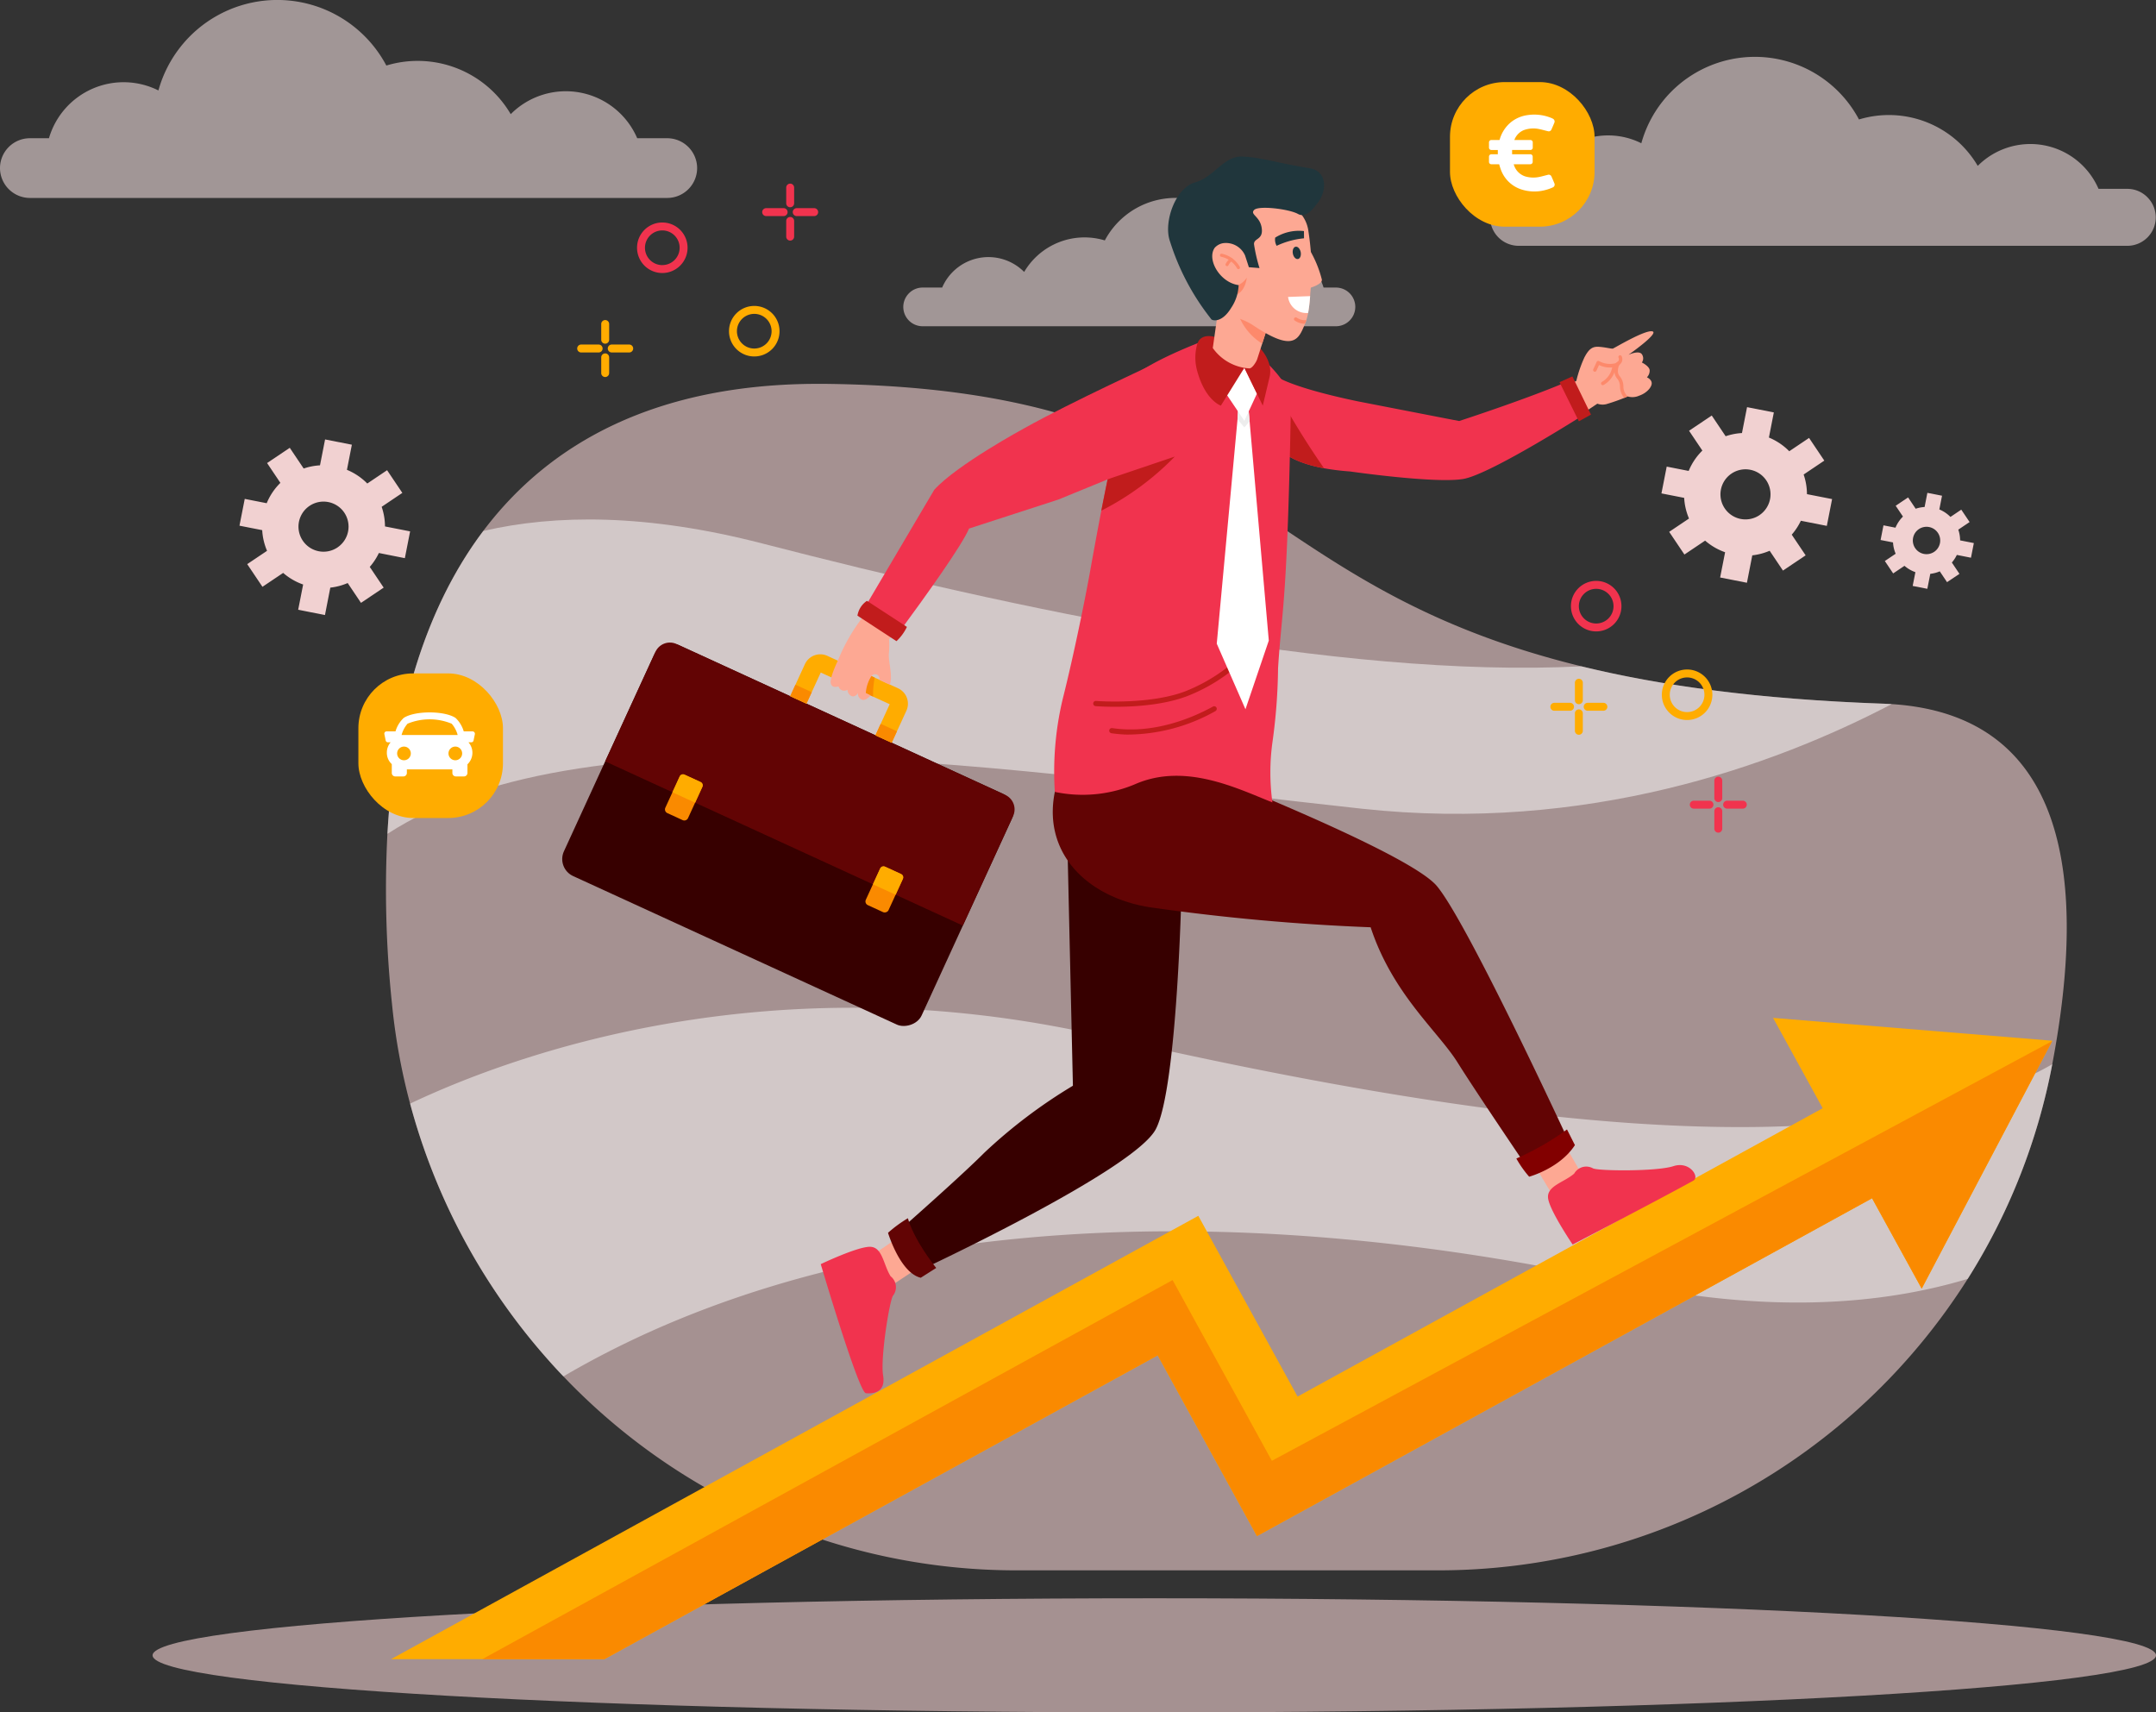 <svg xmlns="http://www.w3.org/2000/svg" width="281.659" height="223.689" viewBox="0 0 281.659 223.689">
  <rect x="0" y="0" width="281.659" height="223.689" fill="#333333" stroke="none"/>
  <g id="XLeads_-_visuel_1" data-name="XLeads - visuel 1" transform="translate(3448.157 1180.633)">
    <g id="Groupe_6549" data-name="Groupe 6549" transform="translate(-3448.157 -1180.633)">
      <g id="Groupe_6548" data-name="Groupe 6548" transform="translate(50.42 50.143)">
        <g id="Groupe_6547" data-name="Groupe 6547">
          <path id="Tracé_6103" data-name="Tracé 6103" d="M589.436,265.392l0,.013a80.737,80.737,0,0,1-11.047,28.041,81.793,81.793,0,0,1-69.17,38.075h-55.14a81.714,81.714,0,0,1-59.149-25.335q-1-1.043-1.957-2.126A82.594,82.594,0,0,1,374.9,270.551a81.1,81.1,0,0,1-2.322-12.616c-.01-.1-.02-.2-.031-.306a142.609,142.609,0,0,1-.61-22.317c.888-15.724,4.851-29.38,12.52-39.563,8.922-11.85,22.864-18.992,42.81-19.213.828-.008,1.663-.008,2.507.005,54.96.829,53.131,25.891,98.145,36.889,10.287,2.514,23.022,4.3,39.444,4.88.369.013.733.031,1.092.056C591.516,219.842,593.995,241.449,589.436,265.392Z" transform="translate(-371.747 -176.532)" fill="#f1d1d1" opacity="0.6"/>
          <path id="Tracé_6104" data-name="Tracé 6104" d="M568.492,221.522c-15.574,8.133-39.906,16.838-69.211,13.664-44.478-4.815-100.466-14.133-127.306,3.282.888-15.724,4.851-29.38,12.52-39.563,9.394-2.18,21.342-2.27,36.43,1.627,32.694,8.443,75.145,17.665,107.031,16.054,10.287,2.514,23.022,4.3,39.444,4.88C567.769,221.479,568.133,221.5,568.492,221.522Z" transform="translate(-371.781 -179.687)" fill="#fff" opacity="0.5" style="mix-blend-mode: screen;isolation: isolate"/>
          <path id="Tracé_6105" data-name="Tracé 6105" d="M590,279.917a80.738,80.738,0,0,1-11.047,28.041c-11.26,3.389-26.239,4.636-45.642.4C485.9,298,433.907,298.186,395.489,320.7q-1-1.043-1.957-2.126a82.594,82.594,0,0,1-18.066-33.508c13.424-6.36,47.048-18.713,90.389-8.82C511.562,286.675,563.958,294.966,590,279.917Z" transform="translate(-372.309 -191.044)" fill="#fff" opacity="0.5" style="mix-blend-mode: screen;isolation: isolate"/>
        </g>
      </g>
      <path id="Tracé_6106" data-name="Tracé 6106" d="M312.348,139.416a3.913,3.913,0,0,0,3.892,3.9h83.289a3.906,3.906,0,0,0,3.892-3.9,3.914,3.914,0,0,0-3.892-3.9h-3.936a10.154,10.154,0,0,0-16.524-3.146,14.1,14.1,0,0,0-16.249-6.349,16.12,16.12,0,0,0-29.776,3.254,10.156,10.156,0,0,0-14.3,6.242H316.24A3.906,3.906,0,0,0,312.348,139.416Z" transform="translate(-312.348 -117.459)" fill="#ebd8d8" opacity="0.6"/>
      <path id="Tracé_6107" data-name="Tracé 6107" d="M510.416,162.154a2.537,2.537,0,0,1-2.524,2.526h-54a2.522,2.522,0,0,1-1.781-4.31,2.5,2.5,0,0,1,1.781-.744h2.552a6.584,6.584,0,0,1,10.714-2.039,9.146,9.146,0,0,1,10.537-4.118A10.452,10.452,0,0,1,497,155.58a6.583,6.583,0,0,1,9.269,4.046h1.626A2.533,2.533,0,0,1,510.416,162.154Z" transform="translate(-333.361 -122.063)" fill="#ebd8d8" opacity="0.6"/>
      <path id="Tracé_6108" data-name="Tracé 6108" d="M589.656,195.623l.688-3.5-3.283-.644a8.023,8.023,0,0,0-.434-2.564l2.7-1.816-1.991-2.964-2.588,1.739a8,8,0,0,0-2.658-1.788l.644-3.283-3.5-.688-.664,3.383a7.975,7.975,0,0,0-2.132.416l-1.817-2.706-2.964,1.991,1.739,2.589a7.991,7.991,0,0,0-1.788,2.658l-2.87-.564-.688,3.5,2.97.583a7.968,7.968,0,0,0,.631,2.7l-2.59,1.739,1.991,2.963,2.705-1.817a7.982,7.982,0,0,0,2.61,1.517l-.649,3.3,3.5.687.7-3.58a7.966,7.966,0,0,0,2.268-.6l1.739,2.589,2.963-1.991-1.817-2.7a7.992,7.992,0,0,0,1.191-1.817Zm-8.8-1.4a3.272,3.272,0,1,1,.891-4.541A3.277,3.277,0,0,1,580.857,194.219Z" transform="translate(-351 -126.929)" fill="#f1d1d1"/>
      <path id="Tracé_6109" data-name="Tracé 6109" d="M370.809,200.593l.688-3.5-3.283-.644a8.016,8.016,0,0,0-.434-2.564l2.7-1.817-1.991-2.964-2.588,1.739a8.012,8.012,0,0,0-2.658-1.788l.644-3.283-3.5-.687-.664,3.383a7.94,7.94,0,0,0-2.132.415l-1.817-2.705-2.964,1.991,1.739,2.588a7.991,7.991,0,0,0-1.788,2.658l-2.87-.564-.688,3.5,2.97.583a7.962,7.962,0,0,0,.632,2.7l-2.59,1.739,1.991,2.963,2.705-1.817a7.978,7.978,0,0,0,2.61,1.516l-.649,3.3,3.5.688.7-3.58a7.938,7.938,0,0,0,2.268-.6l1.739,2.589,2.963-1.991-1.817-2.705a7.994,7.994,0,0,0,1.191-1.817Zm-8.8-1.4a3.272,3.272,0,1,1,.891-4.541A3.275,3.275,0,0,1,362.01,199.19Z" transform="translate(-317.919 -127.681)" fill="#f1d1d1"/>
      <path id="Tracé_6110" data-name="Tracé 6110" d="M613.585,201.777l.375-1.914-1.794-.352a4.382,4.382,0,0,0-.238-1.4l1.478-.993-1.088-1.62-1.414.951a4.363,4.363,0,0,0-1.452-.977l.352-1.794-1.915-.376-.362,1.85a4.368,4.368,0,0,0-1.165.227l-.993-1.479-1.62,1.088.951,1.415a4.367,4.367,0,0,0-.977,1.452l-1.568-.308-.377,1.915,1.624.318a4.353,4.353,0,0,0,.345,1.477l-1.415.951,1.088,1.62,1.479-.993a4.361,4.361,0,0,0,1.426.829l-.355,1.8,1.915.376.385-1.957a4.325,4.325,0,0,0,1.239-.327l.951,1.415,1.62-1.088-.993-1.478a4.354,4.354,0,0,0,.65-.993Zm-4.81-.767a1.788,1.788,0,1,1,.487-2.482A1.79,1.79,0,0,1,608.776,201.011Z" transform="translate(-356.098 -128.923)" fill="#f1d1d1"/>
      <path id="Tracé_6111" data-name="Tracé 6111" d="M541.676,147.171a3.737,3.737,0,0,0,3.716,3.72h79.53a3.714,3.714,0,0,0,2.622-6.347,3.677,3.677,0,0,0-2.622-1.094h-3.759a9.7,9.7,0,0,0-15.778-3,13.468,13.468,0,0,0-15.516-6.063,15.393,15.393,0,0,0-28.433,3.107,9.7,9.7,0,0,0-13.65,5.961h-2.394A3.729,3.729,0,0,0,541.676,147.171Z" transform="translate(-347.013 -118.781)" fill="#ebd8d8" opacity="0.6"/>
    </g>
    <path id="Tracé_6112" data-name="Tracé 6112" d="M597.557,370.874c0,4.116-58.59,7.454-130.863,7.454S335.83,374.99,335.83,370.874s58.59-7.454,130.863-7.454S597.557,366.758,597.557,370.874Z" transform="translate(-3764.054 -1335.271)" fill="#f1d1d1" opacity="0.6"/>
    <g id="Groupe_6557" data-name="Groupe 6557" transform="translate(-3397.078 -1047.668)">
      <path id="Tracé_6125" data-name="Tracé 6125" d="M589.558,277.087l-.026.05-17.039,32.33-6.482-11.8-80.358,44.126-12.964-23.611L400.4,357.875H372.523l105.468-57.916,12.967,23.611,68.6-37.667-6.479-11.8Z" transform="translate(-372.523 -274.102)" fill="#ffac00"/>
      <path id="Tracé_6126" data-name="Tracé 6126" d="M591.655,277.677l-17.039,32.33-6.482-11.8-80.358,44.125-12.964-23.611-72.287,39.694H386.57l90.185-49.524L489.721,332.5Z" transform="translate(-374.646 -274.643)" fill="#fa8a00"/>
    </g>
    <g id="Groupe_6590" data-name="Groupe 6590" transform="translate(-3375.503 -1160.183)">
      <g id="Groupe_6560" data-name="Groupe 6560" transform="translate(34.568 90.252)">
        <g id="Groupe_6559" data-name="Groupe 6559" transform="translate(0 50.105)">
          <path id="Tracé_6127" data-name="Tracé 6127" d="M451.191,306.9l-4.667,3.212a7.241,7.241,0,0,0,1.816,4.405l5.517-3.646Z" transform="translate(-439.851 -306.901)" fill="#fda893"/>
          <g id="Groupe_6558" data-name="Groupe 6558" transform="translate(0 2.061)">
            <path id="Tracé_6128" data-name="Tracé 6128" d="M447.795,313.185a1.805,1.805,0,0,1,.3,2.539c-.457.716-1.659,8.162-1.285,10.409s-1.323,2.412-2.255,2.32-5.892-16.859-5.892-16.859,4.705-2.249,6.392-2.266S446.835,311.674,447.795,313.185Z" transform="translate(-438.663 -309.329)" fill="#f1334e"/>
          </g>
        </g>
        <path id="Tracé_6129" data-name="Tracé 6129" d="M487.688,251.915s-.508,27.389-3.42,32.795-30.8,18.407-30.8,18.407a12.482,12.482,0,0,1-2.54-5.342s7.859-6.906,10.968-10.031A67.456,67.456,0,0,1,473.46,279l-.708-31.121Z" transform="translate(-440.517 -247.874)" fill="#370000"/>
        <path id="Tracé_6130" data-name="Tracé 6130" d="M451.615,304.932a16.813,16.813,0,0,0-2.6,1.906s1.578,5.242,4.278,5.87l2.019-1.281S452.429,307.866,451.615,304.932Z" transform="translate(-440.227 -256.499)" fill="#620404"/>
      </g>
      <g id="Groupe_6563" data-name="Groupe 6563" transform="translate(64.879 78.725)">
        <g id="Groupe_6562" data-name="Groupe 6562" transform="translate(62.188 49.374)">
          <path id="Tracé_6131" data-name="Tracé 6131" d="M547.634,294.879l2.923,4.855a7.253,7.253,0,0,0,4.508-1.545l-3.3-5.728Z" transform="translate(-547.634 -292.461)" fill="#fda893"/>
          <g id="Groupe_6561" data-name="Groupe 6561" transform="translate(2.509 3.645)">
            <path id="Tracé_6132" data-name="Tracé 6132" d="M554.013,297.866a1.806,1.806,0,0,1,2.466-.678c.776.344,8.317.415,10.484-.291s3.451,1.428,2.631,1.882c-4.421,2.449-15.784,8.354-15.784,8.354s-2.93-4.315-3.2-5.98S552.663,299.041,554.013,297.866Z" transform="translate(-550.59 -296.755)" fill="#f1334e"/>
          </g>
        </g>
        <path id="Tracé_6133" data-name="Tracé 6133" d="M489.81,234.295s30.707,11.844,34.712,16.535,17.423,33.746,17.423,33.746-2.252,4.1-5.431,3.286c0,0-6.845-10.083-9.268-13.962-2.533-4.056-8.471-8.909-11.347-17.651a279.614,279.614,0,0,1-28.911-2.624c-8.411-1.37-14.25-7.41-12.207-15.684.005-.019.011-.041.019-.065a1.454,1.454,0,0,1,1.123-.973Z" transform="translate(-474.371 -234.295)" fill="#620404"/>
        <path id="Tracé_6134" data-name="Tracé 6134" d="M545.718,295.069a13.962,13.962,0,0,0,1.673,2.373s4-1.077,5.978-4.125l-1.034-2.047A35.368,35.368,0,0,1,545.718,295.069Z" transform="translate(-485.156 -242.907)" fill="#820000"/>
      </g>
      <g id="Groupe_6569" data-name="Groupe 6569" transform="translate(92.75 22.818)">
        <g id="Groupe_6568" data-name="Groupe 6568" transform="translate(39.258)">
          <path id="Tracé_6135" data-name="Tracé 6135" d="M564.651,168.446c-.973-.216-4.986,2.213-5.16,2.254s-.989-.179-1.811-.233-1.294.235-1.895,1.373a16.665,16.665,0,0,0-1.064,3.086c-.383.183-.81.38-1.266.585q1.03,1.835,2.182,3.6c.689-.45,1.311-.862,1.833-1.214a2.016,2.016,0,0,0,1.191.055c.988-.289,1.827-.609,2.315-.806.291-.122.46-.2.46-.2a.1.1,0,0,1,.015.01,2.141,2.141,0,0,0,1.469-.1c1.018-.343,1.671-1.134,1.653-1.642s-.626-.763-.626-.763a1.247,1.247,0,0,0,.357-.934c-.058-.539-1.017-1-1.017-1a.939.939,0,0,0-.016-1.1c-.4-.5-1.631.047-1.734.091C561.708,171.392,565.6,168.657,564.651,168.446Z" transform="translate(-553.455 -168.432)" fill="#fda893"/>
          <g id="Groupe_6567" data-name="Groupe 6567" transform="translate(3.462 3.129)">
            <g id="Groupe_6564" data-name="Groupe 6564">
              <path id="Tracé_6136" data-name="Tracé 6136" d="M557.775,174.279a.227.227,0,0,1-.221-.322l.443-.965a.227.227,0,0,1,.318-.1,2.939,2.939,0,0,0,2.015.306.822.822,0,0,0,.54-.385.475.475,0,0,0-.01-.365.229.229,0,0,1,.1-.3.225.225,0,0,1,.3.1.929.929,0,0,1,.026.741,1.226,1.226,0,0,1-.823.647,3.16,3.16,0,0,1-2.157-.234l-.345.752A.226.226,0,0,1,557.775,174.279Z" transform="translate(-557.533 -172.118)" fill="#fd896b"/>
            </g>
            <g id="Groupe_6565" data-name="Groupe 6565" transform="translate(2.784 0.902)">
              <path id="Tracé_6137" data-name="Tracé 6137" d="M562.564,177.673l-.017-.009s-.166.075-.459.194a2.363,2.363,0,0,1-.55-1.471,1.677,1.677,0,0,0-.323-1.007,1.409,1.409,0,0,1-.385-.82,2.013,2.013,0,0,1,.05-.747c.019-.08.04-.154.061-.218a2.231,2.231,0,0,1,.118-.289.227.227,0,1,1,.4.205s-.009.02-.022.05a1.96,1.96,0,0,0-.167.858,1.009,1.009,0,0,0,.27.649,2.062,2.062,0,0,1,.446,1.266A1.734,1.734,0,0,0,562.564,177.673Z" transform="translate(-560.814 -173.18)" fill="#fd896b"/>
            </g>
            <g id="Groupe_6566" data-name="Groupe 6566" transform="translate(1.031 1.238)">
              <path id="Tracé_6138" data-name="Tracé 6138" d="M558.99,176.256a.227.227,0,0,1-.125-.425h0a2.767,2.767,0,0,0,1.367-2.036.227.227,0,0,1,.454.018,3.178,3.178,0,0,1-1.6,2.415A.216.216,0,0,1,558.99,176.256Z" transform="translate(-558.748 -173.577)" fill="#fd896b"/>
            </g>
          </g>
        </g>
        <path id="Tracé_6139" data-name="Tracé 6139" d="M549.233,180.064s-12.627,8.088-16.265,8.717-14.808-.98-14.808-.98a31.943,31.943,0,0,1-3.386-.416c-3.383-.619-5.366-1.74-6.527-3.209-1.94-2.445-.775-5.984.322-8.788,0,0,1.76,1.4,10.605,3.251,0,0,12.575,2.446,13.251,2.574,0,0,9.47-3.074,14.713-5.4C547.139,175.812,548.273,179.417,549.233,180.064Z" transform="translate(-507.206 -169.483)" fill="#f1334e"/>
        <path id="Tracé_6140" data-name="Tracé 6140" d="M554.047,175.385l-1.686.752,2.53,5.114,1.581-.877Z" transform="translate(-514.032 -169.483)" fill="#c11c1c"/>
        <path id="Tracé_6141" data-name="Tracé 6141" d="M514.828,187.631c-3.383-.619-5.366-1.74-6.527-3.209-.748-3.119-1.215-6.549.033-7.4A107.923,107.923,0,0,0,514.828,187.631Z" transform="translate(-507.26 -169.73)" fill="#c11c1c"/>
      </g>
      <g id="Groupe_6577" data-name="Groupe 6577" transform="translate(0 26.839)">
        <g id="Groupe_6576" data-name="Groupe 6576" transform="translate(0 35.978)">
          <g id="Groupe_6570" data-name="Groupe 6570" transform="translate(0 0)">
            <rect id="Rectangle_1496" data-name="Rectangle 1496" width="33.18" height="51.411" rx="2.44" transform="matrix(0.417, -0.909, 0.909, 0.417, 0, 30.155)" fill="#370000"/>
            <path id="Tracé_6142" data-name="Tracé 6142" d="M452.213,253.316,458.782,239a2.071,2.071,0,0,0-1.018-2.746l-42.959-19.719a2.069,2.069,0,0,0-2.746,1.018l-6.57,14.311Z" transform="translate(-399.081 -215.674)" fill="#620404"/>
          </g>
          <g id="Groupe_6572" data-name="Groupe 6572" transform="translate(30.574 2.207)">
            <g id="Groupe_6571" data-name="Groupe 6571">
              <path id="Tracé_6143" data-name="Tracé 6143" d="M449.139,225.526l-1.922,4.186-2.124-.972,1.867-4.069-2.063-.946-.1-.047-1.253-.576-.155-.07-5.436-2.5-1.869,4.069-2.124-.976,1.922-4.186a2.211,2.211,0,0,1,2.928-1.087l5.1,2.339.383.176.71.327.149.068,2.906,1.334A2.21,2.21,0,0,1,449.139,225.526Z" transform="translate(-433.958 -218.154)" fill="#ffac00"/>
            </g>
            <path id="Tracé_6144" data-name="Tracé 6144" d="M446.474,224.13l-1.253-.576-.155-.07a18.446,18.446,0,0,1,.52-2.337l.383.176.71.327A11.168,11.168,0,0,0,446.474,224.13Z" transform="translate(-435.637 -218.606)" fill="#fa8a00"/>
            <rect id="Rectangle_1497" data-name="Rectangle 1497" width="1.656" height="2.337" transform="matrix(0.417, -0.909, 0.909, 0.417, 0.001, 5.474)" fill="#fa8a00"/>
            <rect id="Rectangle_1498" data-name="Rectangle 1498" width="1.656" height="2.337" transform="matrix(0.417, -0.909, 0.909, 0.417, 11.135, 10.585)" fill="#fa8a00"/>
          </g>
          <g id="Groupe_6575" data-name="Groupe 6575" transform="translate(14.045 17.725)">
            <g id="Groupe_6573" data-name="Groupe 6573" transform="translate(0 0)">
              <path id="Rectangle_1499" data-name="Rectangle 1499" d="M.53,0H4.973A.53.53,0,0,1,5.5.53v2.2a.53.53,0,0,1-.53.53H.533A.533.533,0,0,1,0,2.727V.53A.53.53,0,0,1,.53,0Z" transform="translate(0 5.001) rotate(-65.342)" fill="#fa8a00"/>
              <path id="Tracé_6145" data-name="Tracé 6145" d="M419.759,238.233l-.959,2.09-2.963-1.361.959-2.089a.452.452,0,0,1,.6-.224l2.144.985A.451.451,0,0,1,419.759,238.233Z" transform="translate(-414.689 -236.461)" fill="#ffac00"/>
            </g>
            <g id="Groupe_6574" data-name="Groupe 6574" transform="translate(26.191 12.023)">
              <rect id="Rectangle_1500" data-name="Rectangle 1500" width="5.503" height="3.263" rx="0.53" transform="matrix(0.417, -0.909, 0.909, 0.417, 0, 5.001)" fill="#fa8a00"/>
              <path id="Tracé_6146" data-name="Tracé 6146" d="M450.617,252.4l-.959,2.089-2.965-1.361.959-2.09a.451.451,0,0,1,.6-.224l2.148.986A.45.45,0,0,1,450.617,252.4Z" transform="translate(-445.545 -250.626)" fill="#ffac00"/>
            </g>
          </g>
        </g>
        <path id="Tracé_6147" data-name="Tracé 6147" d="M447.913,220.817a14.06,14.06,0,0,1-1.367-.627.569.569,0,0,0-.087-.477.586.586,0,0,0-.951,0,4.758,4.758,0,0,0-.727,2.209l.616.312s-.562.7-1.056.576a.81.81,0,0,1-.583-.889s-.342.607-.853.4a.941.941,0,0,1-.517-.825.779.779,0,0,1-1.177-.441s-.844.329-1.008-.4.918-2.95.918-2.95a23.851,23.851,0,0,1,3.344-5.8c.289-.64.64-1.4,1.031-2.247.859.605,1.755,1.16,2.617,1.759q.78.539,1.56,1.075c-.783,1.037-1.437,1.884-1.858,2.425a10.186,10.186,0,0,1-.014,1.76C447.668,217.715,448.36,219.693,447.913,220.817Z" transform="translate(-404.325 -178.683)" fill="#fda893"/>
        <path id="Tracé_6148" data-name="Tracé 6148" d="M470.688,191.143l11.241-4.6s4.675-8.056,1.844-13.376c0,0-11.57,5.318-17.482,8.635,0,0-8.837,4.784-11.8,8.062l-9.2,15.584s2.759,3.168,4.649,2.963c3.408-4.63,8.174-11.279,9.1-13.489Z" transform="translate(-405.097 -173.169)" fill="#f1334e"/>
        <path id="Tracé_6149" data-name="Tracé 6149" d="M445.554,209.92a2.89,2.89,0,0,0-1.243,1.939l5.1,3.329a6.191,6.191,0,0,0,1.363-1.86Z" transform="translate(-404.949 -178.724)" fill="#c11c1c"/>
      </g>
      <g id="Groupe_6580" data-name="Groupe 6580" transform="translate(65.062 23.453)">
        <path id="Tracé_6150" data-name="Tracé 6150" d="M503.1,222.3a28.831,28.831,0,0,0,0,7.831c-4.585-1.82-11.423-5.245-17.956-2.373a17.637,17.637,0,0,1-10.469,1,41.047,41.047,0,0,1,1.012-12.065c1.526-6.052,3.037-13.626,3.569-16.61.45-2.52.889-4.905,1.312-7.125q.4-2.087.785-3.969h0c1.477-7.192,2.127-13.362,3.266-14.3,3.216-2.66,10.645-5.28,10.645-5.28l4.984,1.393s5.326,4.117,5.274,7.116c-.471,26.452-1.174,26.635-1.685,34.678A74.408,74.408,0,0,1,503.1,222.3Z" transform="translate(-474.588 -169.215)" fill="#f1334e"/>
        <g id="Groupe_6578" data-name="Groupe 6578" transform="translate(5.105 39.682)">
          <path id="Tracé_6151" data-name="Tracé 6151" d="M481.069,224.595l-.156-.011a.339.339,0,0,1,.051-.677l.087.006c.785.054,7.044.421,11.494-1.234a22.307,22.307,0,0,0,9.118-6.615.339.339,0,1,1,.542.407,22.571,22.571,0,0,1-9.425,6.843C488.253,225,482.145,224.669,481.069,224.595Z" transform="translate(-480.602 -215.928)" fill="#c11c1c"/>
        </g>
        <g id="Groupe_6579" data-name="Groupe 6579" transform="translate(7.195 48.359)">
          <path id="Tracé_6152" data-name="Tracé 6152" d="M497.11,226.49a.336.336,0,0,0-.5-.3c-2.735,1.5-7.747,3.615-13.159,2.811a.339.339,0,0,0-.1.671,16.9,16.9,0,0,0,2.036.176,23.593,23.593,0,0,0,11.548-3.067.334.334,0,0,0,.173-.3Z" transform="translate(-483.063 -226.152)" fill="#c11c1c"/>
        </g>
        <path id="Tracé_6153" data-name="Tracé 6153" d="M491.44,187.723a36.3,36.3,0,0,1-9.592,7.063c.267-1.392.56-2.829.817-4.082h0l.548-.2Z" transform="translate(-475.685 -171.983)" fill="#c11c1c"/>
        <path id="Tracé_6154" data-name="Tracé 6154" d="M506.409,210.662l-3.049,8.973-3.749-8.568,2.712-29.307.073-1.143,1.373-.145.135,1.549Z" transform="translate(-478.37 -170.887)" fill="#fff"/>
        <path id="Tracé_6155" data-name="Tracé 6155" d="M504.387,182.021l-.686.795-.9-1.056.073-1.143,1.373-.145Z" transform="translate(-478.853 -170.887)" fill="#ededed"/>
        <path id="Tracé_6156" data-name="Tracé 6156" d="M505.044,177.436l-1.642,3.553-2.564-3.8,2.564-3.121Z" transform="translate(-478.555 -169.919)" fill="#fff"/>
        <path id="Tracé_6157" data-name="Tracé 6157" d="M496.547,173.7a6.459,6.459,0,0,1-.068-3.151,2.551,2.551,0,0,1,.252-.709c.632-1.016,2.071-.556,2.071-.556.7,2.987,3.916,4.043,3.916,4.043l-3.069,4.939S497.6,177.6,496.547,173.7Z" transform="translate(-477.872 -169.181)" fill="#c11c1c"/>
        <path id="Tracé_6158" data-name="Tracé 6158" d="M505.786,170.889s1.912,1.81,1.351,3.969l-.872,3.667-2.406-4.939A10.577,10.577,0,0,0,505.786,170.889Z" transform="translate(-479.012 -169.439)" fill="#c11c1c"/>
      </g>
      <g id="Groupe_6589" data-name="Groupe 6589" transform="translate(79.945 0)">
        <g id="Groupe_6581" data-name="Groupe 6581" transform="translate(5.841 19.803)">
          <path id="Tracé_6159" data-name="Tracé 6159" d="M506.476,166.341l-1.022,3.173-.652,2.025c-.116.36-.655,1.226-1.033,1.21A6.305,6.305,0,0,1,499,170.09l.7-4.933a18.977,18.977,0,0,1,2.791-.278h0Z" transform="translate(-499.001 -164.88)" fill="#fda893"/>
          <path id="Tracé_6160" data-name="Tracé 6160" d="M507.024,166.341,506,169.514a7.594,7.594,0,0,1-3.373-4.619c.137-.006.274-.011.415-.014Z" transform="translate(-499.549 -164.88)" fill="#fd896b"/>
        </g>
        <path id="Tracé_6161" data-name="Tracé 6161" d="M511.02,152.258a41.3,41.3,0,0,1,.462,5.379.072.072,0,0,0,0,.02v0c0,.411-.015.8-.046,1.154-.018.207-.04.424-.069.648-.048.4-.08.858-.118,1.338,0,.025,0,.05-.005.077A19.074,19.074,0,0,1,510.99,163V163a8.718,8.718,0,0,1-.224.911c-.053.166-.109.328-.177.486-.858,2.086-1.488,3.751-6.763.227-2.426-1.621-5.165-1.1-6.315-4.054l-.02-.051,0-.009a30.419,30.419,0,0,1-1.5-5.637,4.439,4.439,0,0,1,1.508-4.13c3.24-2.752,7.219-2.712,9.928-2.222A4.422,4.422,0,0,1,511.02,152.258Z" transform="translate(-492.696 -142.566)" fill="#fda893"/>
        <g id="Groupe_6582" data-name="Groupe 6582" transform="translate(16.458 21.008)">
          <path id="Tracé_6162" data-name="Tracé 6162" d="M513.12,166.64c-.053.165-.109.328-.177.486a1.637,1.637,0,0,1-.242,0,2.446,2.446,0,0,1-1.1-.407.232.232,0,1,1,.272-.375,1.986,1.986,0,0,0,.864.321A1.473,1.473,0,0,0,513.12,166.64Z" transform="translate(-511.509 -166.299)" fill="#fd896b"/>
        </g>
        <path id="Tracé_6163" data-name="Tracé 6163" d="M502.338,161.309a2.678,2.678,0,0,0,1.519-1.123s-.2,2.382-2.1,2.365Z" transform="translate(-493.576 -144.368)" fill="#fd896b"/>
        <path id="Tracé_6164" data-name="Tracé 6164" d="M511.414,147.9c1.557-1.687,1.564-4.451-.816-4.826-4.035-.637-6.338-1.434-8.785-1.52s-3.664,2.681-6.182,3.38-4.107,5.093-3.3,7.59c.121.374.236.718.348,1.045a31.406,31.406,0,0,0,4.853,8.931q.121.157.227.3c.149.2,1.4.507,2.608-1.491a5.706,5.706,0,0,0,.97-2.962c-2.4-.318-4.2-3.3-3.137-4.866a1.9,1.9,0,0,1,1.108-.614,2.733,2.733,0,0,1,2.865,1.6c.294.893.5,1.539.5,1.539l1.388.112a21.34,21.34,0,0,1-.716-3.113c-.034-.829,1.224-.531,1.008-2.1s-1.579-1.77-.991-2.378,4.573-.125,5.731.524S511.414,147.9,511.414,147.9Z" transform="translate(-492.12 -141.551)" fill="#20363c"/>
        <g id="Groupe_6585" data-name="Groupe 6585" transform="translate(6.773 12.695)">
          <g id="Groupe_6584" data-name="Groupe 6584">
            <g id="Groupe_6583" data-name="Groupe 6583">
              <path id="Tracé_6165" data-name="Tracé 6165" d="M502.552,158.516a.2.2,0,0,1-.218-.109,3.122,3.122,0,0,0-2.069-1.5.2.2,0,0,1,.07-.4,3.479,3.479,0,0,1,2.36,1.718.2.2,0,0,1-.143.289Z" transform="translate(-500.099 -156.507)" fill="#fd896b"/>
            </g>
          </g>
        </g>
        <g id="Groupe_6588" data-name="Groupe 6588" transform="translate(7.507 13.257)">
          <g id="Groupe_6587" data-name="Groupe 6587">
            <g id="Groupe_6586" data-name="Groupe 6586">
              <path id="Tracé_6166" data-name="Tracé 6166" d="M501.2,158.222a.2.2,0,0,1-.225-.274,1.835,1.835,0,0,1,.631-.742.2.2,0,0,1,.231.331,1.452,1.452,0,0,0-.487.562A.2.2,0,0,1,501.2,158.222Z" transform="translate(-500.964 -157.169)" fill="#fd896b"/>
            </g>
          </g>
        </g>
        <path id="Tracé_6167" data-name="Tracé 6167" d="M512.342,156.135c.085.446-.076.851-.36.9s-.582-.264-.666-.71.076-.851.359-.9S512.257,155.689,512.342,156.135Z" transform="translate(-495.018 -143.647)" fill="#20363c"/>
        <path id="Tracé_6168" data-name="Tracé 6168" d="M508.6,153.858a5.855,5.855,0,0,1,3.756-.853l.009.946a10.717,10.717,0,0,0-3.576.98A1.621,1.621,0,0,1,508.6,153.858Z" transform="translate(-494.607 -143.27)" fill="#20363c"/>
        <path id="Tracé_6169" data-name="Tracé 6169" d="M513.91,155.991a14.822,14.822,0,0,1,1.558,3.818c.058.688-1.79,1.148-1.79,1.148Z" transform="translate(-495.379 -143.733)" fill="#fda893"/>
        <path id="Tracé_6170" data-name="Tracé 6170" d="M513.464,163.031c0,.025,0,.05-.005.077a19.059,19.059,0,0,1-.254,2.122c-.053,0-.105.007-.16.008a2.417,2.417,0,0,1-2.461-2.1Z" transform="translate(-494.911 -144.798)" fill="#fff"/>
      </g>
    </g>
    <g id="Groupe_6655" data-name="Groupe 6655" transform="translate(-3401.337 -1169.91)">
      <g id="Groupe_6612" data-name="Groupe 6612" transform="translate(155.721 65.16)">
        <g id="Groupe_6591" data-name="Groupe 6591" transform="translate(2.686)">
          <path id="Tracé_6171" data-name="Tracé 6171" d="M557.419,213.454a3.3,3.3,0,1,1,3.3-3.3A3.3,3.3,0,0,1,557.419,213.454Zm0-5.562a2.264,2.264,0,1,0,2.264,2.264A2.267,2.267,0,0,0,557.419,207.892Z" transform="translate(-554.12 -206.856)" fill="#f1334e"/>
        </g>
        <g id="Groupe_6592" data-name="Groupe 6592" transform="translate(14.562 11.574)">
          <path id="Tracé_6172" data-name="Tracé 6172" d="M571.41,227.089a3.3,3.3,0,1,1,3.3-3.3A3.3,3.3,0,0,1,571.41,227.089Zm0-5.563a2.264,2.264,0,1,0,2.264,2.264A2.266,2.266,0,0,0,571.41,221.526Z" transform="translate(-568.111 -220.491)" fill="#ffac00"/>
        </g>
        <g id="Groupe_6599" data-name="Groupe 6599" transform="translate(18.216 25.575)">
          <g id="Groupe_6595" data-name="Groupe 6595" transform="translate(3.203)">
            <g id="Groupe_6593" data-name="Groupe 6593">
              <path id="Tracé_6173" data-name="Tracé 6173" d="M576.707,240.3a.518.518,0,0,1-.518-.518V237.5a.517.517,0,1,1,1.035,0v2.282A.518.518,0,0,1,576.707,240.3Z" transform="translate(-576.189 -236.985)" fill="#f1334e"/>
            </g>
            <g id="Groupe_6594" data-name="Groupe 6594" transform="translate(0 3.994)">
              <path id="Tracé_6174" data-name="Tracé 6174" d="M576.707,245.006a.517.517,0,0,1-.518-.517v-2.283a.517.517,0,0,1,1.035,0v2.283A.517.517,0,0,1,576.707,245.006Z" transform="translate(-576.189 -241.69)" fill="#f1334e"/>
            </g>
          </g>
          <g id="Groupe_6598" data-name="Groupe 6598" transform="translate(0 3.138)">
            <g id="Groupe_6596" data-name="Groupe 6596" transform="translate(4.356)">
              <path id="Tracé_6175" data-name="Tracé 6175" d="M580.115,241.717h-2.05a.517.517,0,0,1,0-1.035h2.05a.517.517,0,1,1,0,1.035Z" transform="translate(-577.548 -240.682)" fill="#f1334e"/>
            </g>
            <g id="Groupe_6597" data-name="Groupe 6597">
              <path id="Tracé_6176" data-name="Tracé 6176" d="M574.983,241.717h-2.05a.517.517,0,0,1,0-1.035h2.05a.517.517,0,1,1,0,1.035Z" transform="translate(-572.416 -240.682)" fill="#f1334e"/>
            </g>
          </g>
        </g>
        <g id="Groupe_6611" data-name="Groupe 6611" transform="translate(0 12.788)">
          <g id="Groupe_6610" data-name="Groupe 6610">
            <g id="Groupe_6604" data-name="Groupe 6604" transform="translate(3.204)">
              <g id="Groupe_6601" data-name="Groupe 6601">
                <g id="Groupe_6600" data-name="Groupe 6600">
                  <path id="Tracé_6177" data-name="Tracé 6177" d="M555.247,225.237a.517.517,0,0,1-.517-.517v-2.283a.517.517,0,0,1,1.035,0v2.283A.517.517,0,0,1,555.247,225.237Z" transform="translate(-554.73 -221.921)" fill="#ffac00"/>
                </g>
              </g>
              <g id="Groupe_6603" data-name="Groupe 6603" transform="translate(0 3.994)">
                <g id="Groupe_6602" data-name="Groupe 6602">
                  <path id="Tracé_6178" data-name="Tracé 6178" d="M555.247,229.942a.518.518,0,0,1-.517-.518v-2.282a.517.517,0,0,1,1.035,0v2.282A.518.518,0,0,1,555.247,229.942Z" transform="translate(-554.73 -226.626)" fill="#ffac00"/>
                </g>
              </g>
            </g>
            <g id="Groupe_6609" data-name="Groupe 6609" transform="translate(0 3.137)">
              <g id="Groupe_6606" data-name="Groupe 6606" transform="translate(4.356)">
                <g id="Groupe_6605" data-name="Groupe 6605">
                  <path id="Tracé_6179" data-name="Tracé 6179" d="M558.656,226.653h-2.05a.518.518,0,1,1,0-1.036h2.05a.518.518,0,0,1,0,1.036Z" transform="translate(-556.088 -225.617)" fill="#ffac00"/>
                </g>
              </g>
              <g id="Groupe_6608" data-name="Groupe 6608">
                <g id="Groupe_6607" data-name="Groupe 6607">
                  <path id="Tracé_6180" data-name="Tracé 6180" d="M553.524,226.653h-2.05a.518.518,0,0,1,0-1.036h2.05a.518.518,0,0,1,0,1.036Z" transform="translate(-550.956 -225.617)" fill="#ffac00"/>
                </g>
              </g>
            </g>
          </g>
        </g>
      </g>
      <g id="Groupe_6641" data-name="Groupe 6641" transform="translate(28.587 13.264)">
        <g id="Groupe_6616" data-name="Groupe 6616" transform="translate(7.817 5.083)">
          <g id="Groupe_6615" data-name="Groupe 6615">
            <g id="Groupe_6614" data-name="Groupe 6614">
              <g id="Groupe_6613" data-name="Groupe 6613">
                <path id="Tracé_6181" data-name="Tracé 6181" d="M413.691,158.3a3.3,3.3,0,1,1,3.3-3.3A3.3,3.3,0,0,1,413.691,158.3Zm0-1.036A2.264,2.264,0,1,0,411.427,155,2.266,2.266,0,0,0,413.691,157.268Z" transform="translate(-410.392 -151.706)" fill="#f1334e"/>
              </g>
            </g>
          </g>
        </g>
        <g id="Groupe_6620" data-name="Groupe 6620" transform="translate(19.831 15.979)">
          <g id="Groupe_6619" data-name="Groupe 6619">
            <g id="Groupe_6618" data-name="Groupe 6618">
              <g id="Groupe_6617" data-name="Groupe 6617">
                <path id="Tracé_6182" data-name="Tracé 6182" d="M427.845,171.141a3.3,3.3,0,1,1,3.3-3.3A3.3,3.3,0,0,1,427.845,171.141Zm0-1.035a2.264,2.264,0,1,0-2.265-2.264A2.267,2.267,0,0,0,427.845,170.106Z" transform="translate(-424.546 -164.543)" fill="#ffac00"/>
              </g>
            </g>
          </g>
        </g>
        <g id="Groupe_6627" data-name="Groupe 6627" transform="translate(24.166)">
          <g id="Groupe_6623" data-name="Groupe 6623" transform="translate(0 3.204)">
            <g id="Groupe_6621" data-name="Groupe 6621">
              <path id="Tracé_6183" data-name="Tracé 6183" d="M432.969,150.009a.517.517,0,0,0-.518-.517H430.17a.517.517,0,1,0,0,1.035h2.282A.518.518,0,0,0,432.969,150.009Z" transform="translate(-429.652 -149.492)" fill="#f1334e"/>
            </g>
            <g id="Groupe_6622" data-name="Groupe 6622" transform="translate(3.994)">
              <path id="Tracé_6184" data-name="Tracé 6184" d="M437.673,150.009a.517.517,0,0,0-.517-.517h-2.283a.517.517,0,0,0,0,1.035h2.283A.518.518,0,0,0,437.673,150.009Z" transform="translate(-434.357 -149.492)" fill="#f1334e"/>
            </g>
          </g>
          <g id="Groupe_6626" data-name="Groupe 6626" transform="translate(3.138)">
            <g id="Groupe_6624" data-name="Groupe 6624" transform="translate(0 4.356)">
              <path id="Tracé_6185" data-name="Tracé 6185" d="M434.384,153.418v-2.05a.517.517,0,1,0-1.035,0v2.05a.517.517,0,0,0,1.035,0Z" transform="translate(-433.349 -150.85)" fill="#f1334e"/>
            </g>
            <g id="Groupe_6625" data-name="Groupe 6625">
              <path id="Tracé_6186" data-name="Tracé 6186" d="M434.384,148.286v-2.05a.517.517,0,1,0-1.035,0v2.05a.517.517,0,0,0,1.035,0Z" transform="translate(-433.349 -145.718)" fill="#f1334e"/>
            </g>
          </g>
        </g>
        <g id="Groupe_6640" data-name="Groupe 6640" transform="translate(0 17.822)">
          <g id="Groupe_6639" data-name="Groupe 6639">
            <g id="Groupe_6633" data-name="Groupe 6633" transform="translate(0 3.203)">
              <g id="Groupe_6629" data-name="Groupe 6629">
                <g id="Groupe_6628" data-name="Groupe 6628">
                  <path id="Tracé_6187" data-name="Tracé 6187" d="M404.5,171a.518.518,0,0,0-.518-.518H401.7a.518.518,0,0,0,0,1.036h2.282A.518.518,0,0,0,404.5,171Z" transform="translate(-401.183 -170.487)" fill="#ffac00"/>
                </g>
              </g>
              <g id="Groupe_6632" data-name="Groupe 6632" transform="translate(3.994)">
                <g id="Groupe_6631" data-name="Groupe 6631">
                  <g id="Groupe_6630" data-name="Groupe 6630">
                    <path id="Tracé_6188" data-name="Tracé 6188" d="M409.205,171a.518.518,0,0,0-.518-.518h-2.282a.518.518,0,0,0,0,1.036h2.282A.518.518,0,0,0,409.205,171Z" transform="translate(-405.888 -170.487)" fill="#ffac00"/>
                  </g>
                </g>
              </g>
            </g>
            <g id="Groupe_6638" data-name="Groupe 6638" transform="translate(3.138)">
              <g id="Groupe_6635" data-name="Groupe 6635" transform="translate(0 4.356)">
                <g id="Groupe_6634" data-name="Groupe 6634">
                  <path id="Tracé_6189" data-name="Tracé 6189" d="M405.915,174.414v-2.05a.517.517,0,1,0-1.035,0v2.05a.517.517,0,0,0,1.035,0Z" transform="translate(-404.88 -171.846)" fill="#ffac00"/>
                </g>
              </g>
              <g id="Groupe_6637" data-name="Groupe 6637">
                <g id="Groupe_6636" data-name="Groupe 6636">
                  <path id="Tracé_6190" data-name="Tracé 6190" d="M405.915,169.281v-2.05a.517.517,0,0,0-1.035,0v2.05a.517.517,0,1,0,1.035,0Z" transform="translate(-404.88 -166.714)" fill="#ffac00"/>
                </g>
              </g>
            </g>
          </g>
        </g>
      </g>
      <g id="Groupe_6647" data-name="Groupe 6647" transform="translate(142.605)">
        <g id="Groupe_6645" data-name="Groupe 6645">
          <g id="Groupe_6644" data-name="Groupe 6644">
            <g id="Groupe_6643" data-name="Groupe 6643">
              <g id="Groupe_6642" data-name="Groupe 6642">
                <rect id="Rectangle_1501" data-name="Rectangle 1501" width="18.887" height="18.887" rx="7.151" fill="#ffac00"/>
              </g>
            </g>
          </g>
        </g>
        <g id="Groupe_6657" data-name="Groupe 6657" transform="translate(5.093 4.244)">
          <g id="Groupe_6652" data-name="Groupe 6652" transform="translate(0 0)">
            <g id="euro_1_" data-name="euro (1)" transform="translate(0 0)">
              <path id="Tracé_6193" data-name="Tracé 6193" d="M43.622,8.953c-.113-.275-.227-.551-.352-.822a.389.389,0,0,0-.517-.252c-.336.077-.665.179-1,.248a3.777,3.777,0,0,1-1.94-.054,2.289,2.289,0,0,1-1.493-1.585H40.5A.308.308,0,0,0,40.8,6.18V5.493a.308.308,0,0,0-.309-.309H38.11c0-.192,0-.375,0-.559H40.5a.308.308,0,0,0,.309-.309V3.631a.308.308,0,0,0-.309-.309H38.41a.031.031,0,0,1,0-.021,2.219,2.219,0,0,1,1.214-1.264,3.643,3.643,0,0,1,2.125-.121c.34.069.674.173,1.014.25a.382.382,0,0,0,.5-.248c.123-.267.236-.538.348-.811a.41.41,0,0,0-.2-.58,1.289,1.289,0,0,0-.188-.09A5.88,5.88,0,0,0,40.116.071a4.443,4.443,0,0,0-2.063.851A4.52,4.52,0,0,0,36.5,3.216l-.035.106H35.4a.308.308,0,0,0-.309.309v.686a.308.308,0,0,0,.309.309h.845v.559H35.4a.308.308,0,0,0-.309.309V6.18a.308.308,0,0,0,.309.309h1.018c.077.25.142.5.24.745a4.224,4.224,0,0,0,2.678,2.549,5.53,5.53,0,0,0,3.239.04,5.384,5.384,0,0,0,.828-.3A.4.4,0,0,0,43.622,8.953Z" transform="translate(-35.088 0)" fill="#fff"/>
            </g>
          </g>
        </g>
      </g>
      <g id="Groupe_6654" data-name="Groupe 6654" transform="translate(0 77.245)">
        <g id="Groupe_6651" data-name="Groupe 6651">
          <g id="Groupe_6650" data-name="Groupe 6650">
            <g id="Groupe_6649" data-name="Groupe 6649">
              <g id="Groupe_6648" data-name="Groupe 6648">
                <rect id="Rectangle_1502" data-name="Rectangle 1502" width="18.887" height="18.887" rx="7.151" fill="#ffac00"/>
              </g>
            </g>
          </g>
        </g>
        <g id="sports-car" transform="translate(3.395 5.093)">
          <g id="Groupe_6658" data-name="Groupe 6658" transform="translate(0 0)">
            <path id="Tracé_6194" data-name="Tracé 6194" d="M11.753,8.3a.3.3,0,0,0-.235-.112h-1.15A3.922,3.922,0,0,0,9.294,6.425c-1.454-.957-5.312-.957-6.766,0A3.941,3.941,0,0,0,1.453,8.184H.3a.3.3,0,0,0-.3.364l.17.826a.3.3,0,0,0,.3.241H.814a2.044,2.044,0,0,0-.491,1.336,2,2,0,0,0,.632,1.5l.013.011v1.155a.454.454,0,0,0,.454.454H2.484a.454.454,0,0,0,.454-.454v-.464H8.883v.464a.454.454,0,0,0,.454.454H10.4a.455.455,0,0,0,.454-.454V12.487a2.077,2.077,0,0,0,.133-2.872h.364a.3.3,0,0,0,.3-.242l.171-.825A.305.305,0,0,0,11.753,8.3ZM3.026,7.183a7.553,7.553,0,0,1,5.768,0,3.743,3.743,0,0,1,.78,1.476H2.246A3.743,3.743,0,0,1,3.026,7.183ZM1.668,11.065a.893.893,0,1,1,.893.893A.893.893,0,0,1,1.668,11.065Zm7.6.893a.893.893,0,1,1,.893-.893A.893.893,0,0,1,9.271,11.958Z" transform="translate(0 -5.707)" fill="#fff"/>
          </g>
        </g>
      </g>
    </g>
  </g>
</svg>
